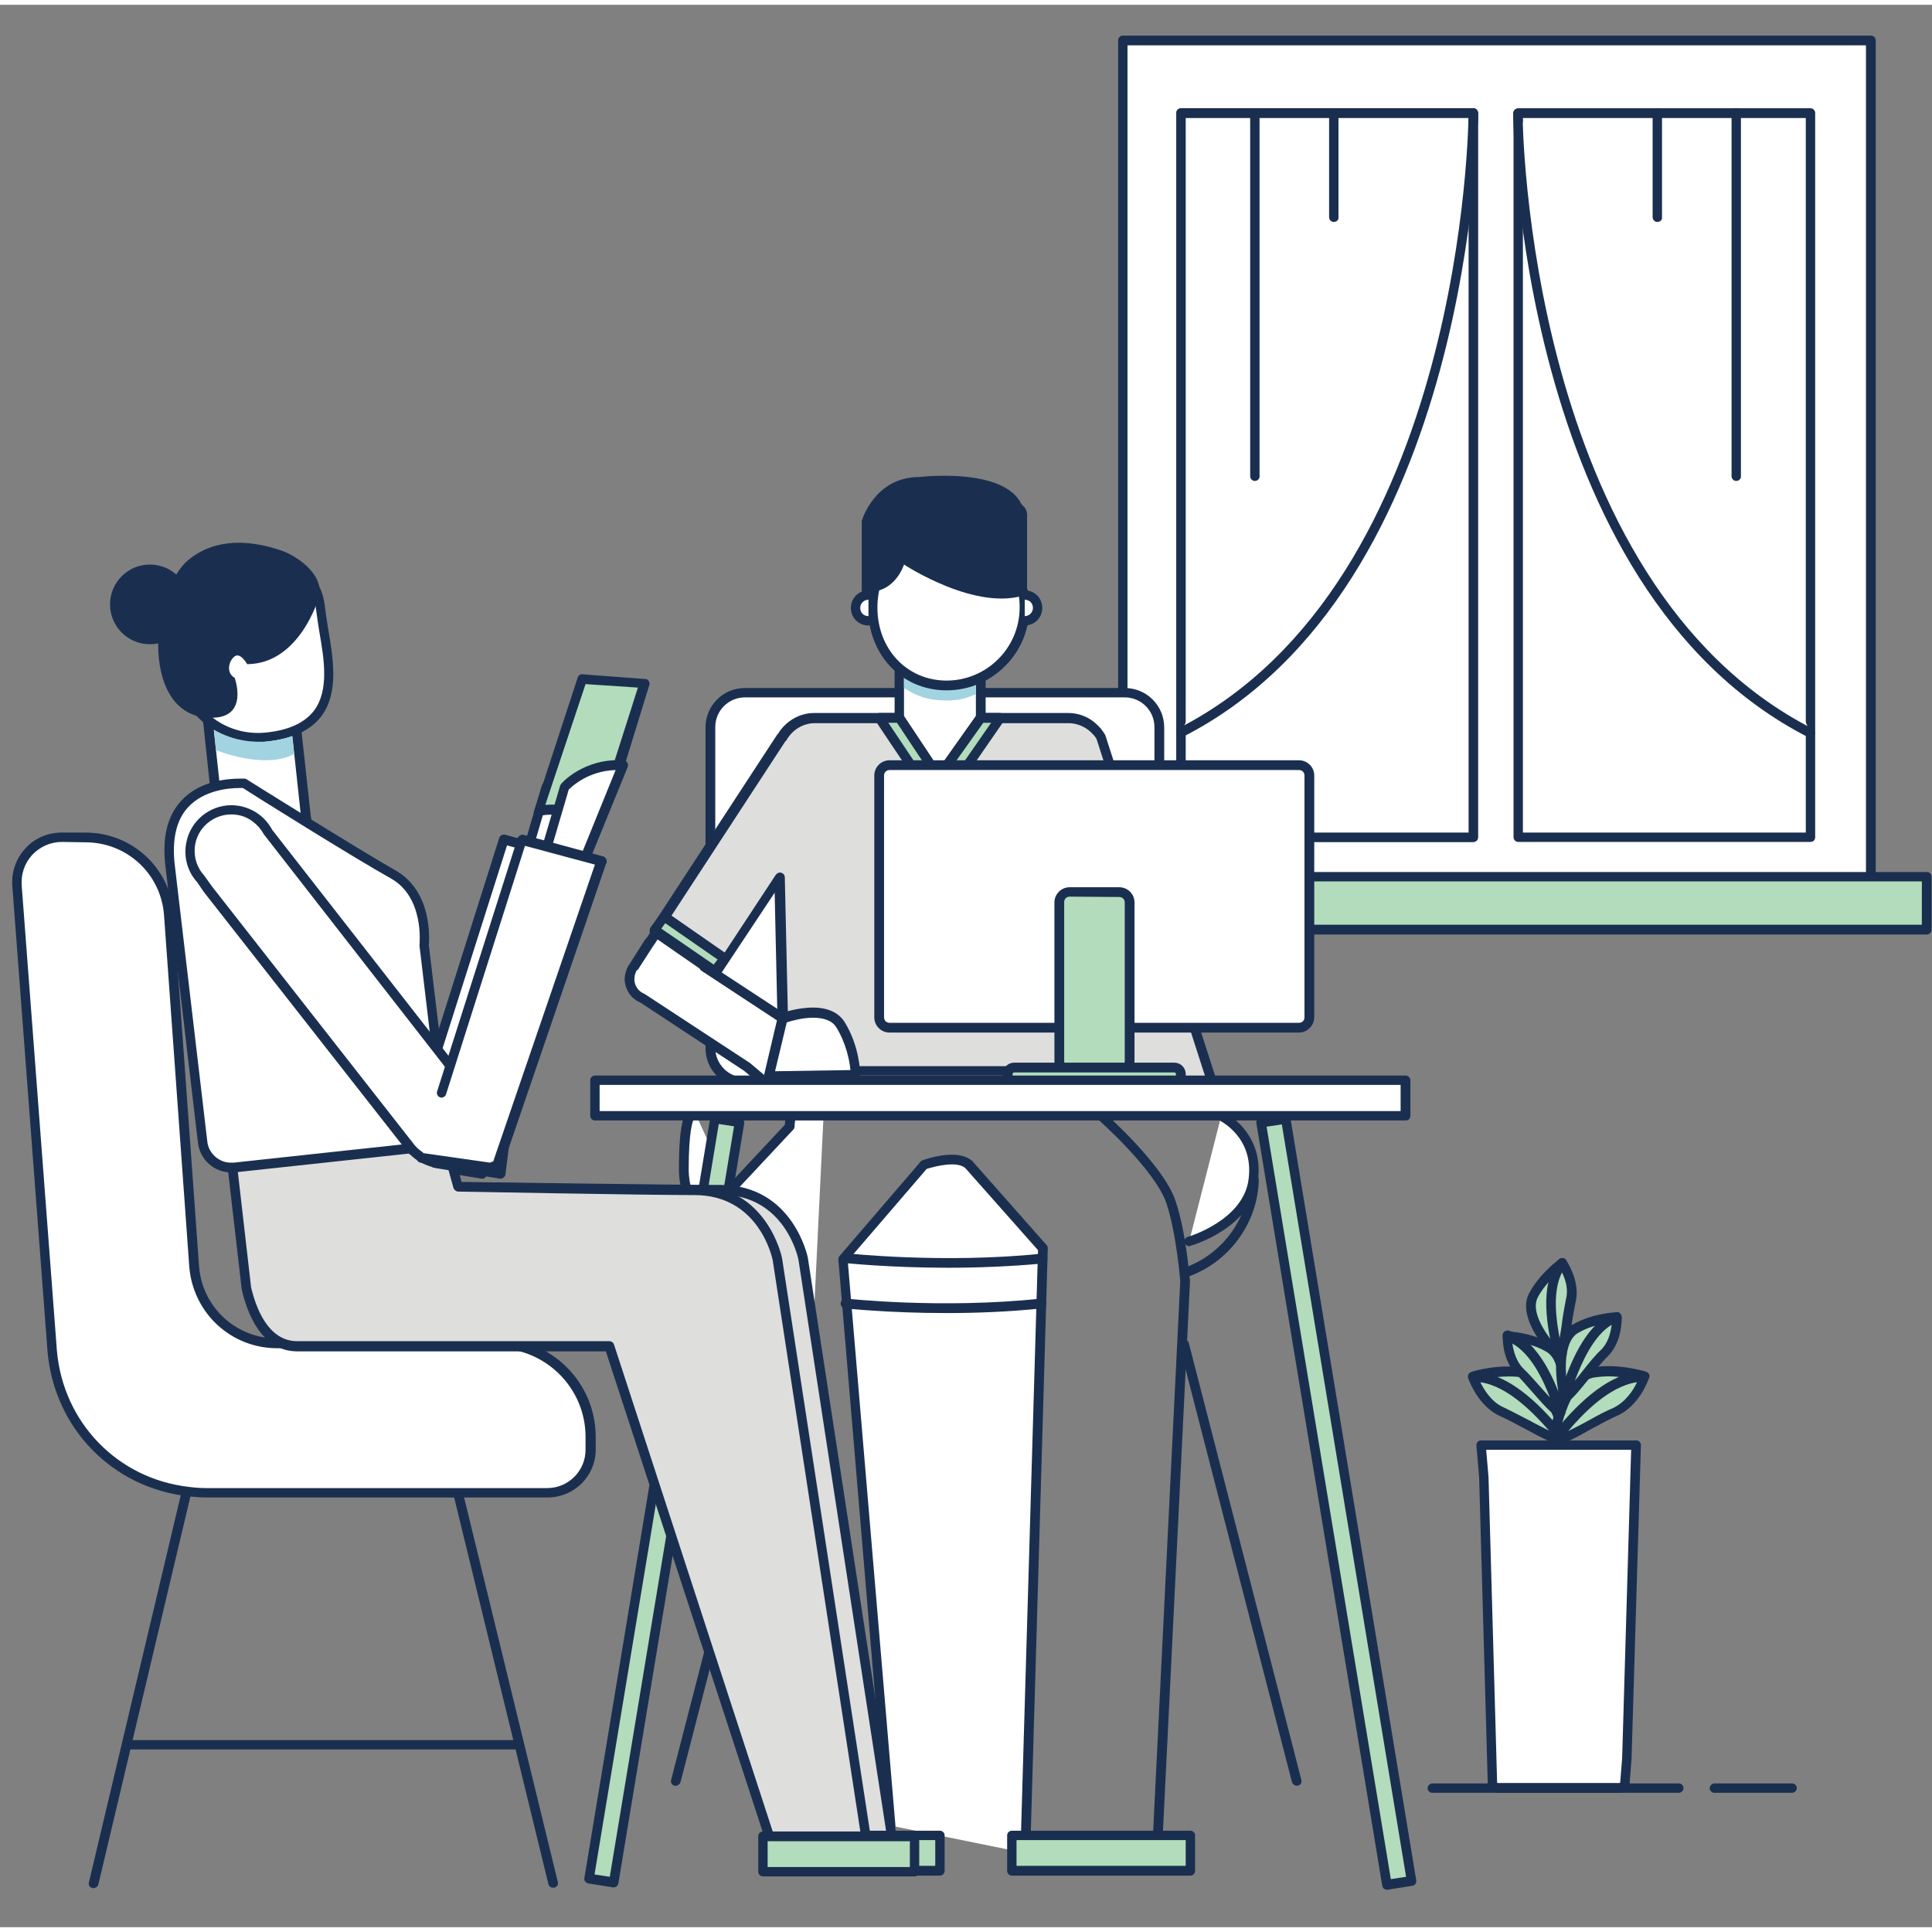 <svg style="padding: 10px;" width="200px" height="200px" viewBox="0 0 201 200" version="1.1"><rect x="0" y="0" width="201" height="200" fill="#808080" stroke="none"/><title></title><desc>Created with Sketch.</desc><g id="Page-1" stroke="none" stroke-width="1" fill="none" fill-rule="evenodd"><g id="family-office-01" transform="translate(1, 3)"><g id="Group" transform="translate(16.26, 75.191)" fill-rule="nonzero"><g transform="translate(0, 4.877)" id="Shape"><path d="M26.26,37.433 L32.927,38.53 L33.984,30.076 L29.756,29.263 C29.431,29.02 29.106,28.816 28.74,28.694 L8.699,2.967 C8.089,1.829 7.033,0.975 5.65,0.732 C3.293,0.285 1.057,1.87 0.65,4.186 C0.407,5.568 0.813,6.909 1.707,7.885 L2.398,8.86 L2.48,8.982 L23.699,36.092 L23.74,36.051 C24.35,36.661 25.122,37.108 26.016,37.311 L26.016,37.352 L26.22,37.392 C26.22,37.433 26.22,37.433 26.26,37.433 C26.22,37.433 26.26,37.433 26.26,37.433 Z" fill="#FFFFFF"></path><path d="M32.927,39.059 C32.886,39.059 32.886,39.059 32.846,39.059 L26.179,37.961 C26.138,37.961 26.098,37.961 26.057,37.921 L25.976,37.921 C25.894,37.921 25.813,37.88 25.772,37.839 C24.919,37.595 24.146,37.189 23.537,36.579 C23.455,36.539 23.415,36.498 23.374,36.457 L2.033,9.226 L1.341,8.21 C0.366,7.153 -0.081,5.649 0.203,4.146 C0.61,1.87 2.602,0.203 4.919,0.203 C5.203,0.203 5.488,0.244 5.772,0.285 C7.236,0.569 8.455,1.463 9.146,2.764 L29.065,28.288 C29.35,28.41 29.634,28.573 29.959,28.816 L34.065,29.589 C34.309,29.629 34.512,29.873 34.472,30.158 L33.415,38.612 C33.415,38.733 33.333,38.855 33.211,38.937 C33.13,39.018 33.049,39.059 32.927,39.059 Z M26.301,36.945 C26.301,36.945 26.341,36.945 26.341,36.945 L32.52,37.961 L33.455,30.483 L29.675,29.751 C29.593,29.751 29.512,29.711 29.472,29.67 C29.146,29.426 28.862,29.263 28.577,29.142 C28.496,29.101 28.415,29.06 28.374,28.979 L8.333,3.251 C7.724,2.154 6.748,1.423 5.61,1.219 C3.537,0.854 1.545,2.235 1.179,4.268 C0.976,5.446 1.301,6.625 2.114,7.519 L2.927,8.657 L24.065,35.645 C24.106,35.685 24.146,35.685 24.146,35.726 C24.675,36.295 25.366,36.661 26.179,36.864 C26.179,36.904 26.22,36.904 26.301,36.945 L26.301,36.945 C26.26,36.945 26.301,36.945 26.301,36.945 Z" fill="#1A2F50"></path></g><g transform="translate(23.984, 0)" id="Shape"><g transform="translate(13.008, 0)"><path d="M0.691,9.836 L2.642,3.211 C2.642,3.211 4.837,0.691 8.699,0.935 L4.553,11.096" fill="#FFFFFF"></path><path d="M4.512,11.624 C4.431,11.624 4.39,11.624 4.309,11.583 C4.065,11.462 3.943,11.177 4.024,10.933 L7.886,1.423 C5.081,1.504 3.374,3.089 3.008,3.455 L1.098,9.958 C1.016,10.242 0.732,10.364 0.488,10.283 C0.203,10.202 0.081,9.917 0.163,9.673 L2.114,3.048 C2.154,2.967 2.154,2.926 2.236,2.845 C2.317,2.723 4.634,0.163 8.699,0.406 C8.862,0.406 9.024,0.488 9.106,0.65 C9.187,0.772 9.187,0.975 9.146,1.097 L5,11.258 C4.919,11.502 4.715,11.624 4.512,11.624 Z" fill="#1A2F50"></path></g><g transform="translate(3.252, 8.129)"><path d="M16.179,2.764 L16.179,2.764 L7.927,0.528 L2.602,20.281 C2.317,20.566 0.772,24.142 0.569,24.508" fill="#FFFFFF"></path><path d="M0.61,24.996 C0.528,24.996 0.447,24.955 0.366,24.915 C0.122,24.793 0.041,24.468 0.203,24.224 C0.244,24.142 0.528,23.533 0.772,22.964 C1.626,21.094 1.992,20.322 2.195,20.037 L7.48,0.406 C7.561,0.122 7.846,-0.041 8.089,0.041 L16.341,2.276 C16.626,2.357 16.748,2.642 16.707,2.886 C16.626,3.17 16.341,3.292 16.098,3.251 L8.333,1.179 L3.13,20.444 C3.089,20.525 3.049,20.606 3.008,20.647 C2.846,20.85 2.114,22.517 1.707,23.411 C1.341,24.183 1.179,24.589 1.098,24.752 C0.976,24.915 0.772,24.996 0.61,24.996 Z" fill="#1A2F50"></path></g><g transform="translate(0, 8.129)"><path d="M0.732,33.653 L8.008,34.669 L8.008,34.669 C8.699,34.181 8.374,35.035 8.699,34.181 L19.431,2.804 L11.179,0.569 L2.846,26.906" fill="#FFFFFF"></path><path d="M8.008,35.157 C7.967,35.157 7.967,35.157 7.927,35.157 L0.65,34.141 C0.366,34.1 0.203,33.856 0.203,33.572 C0.244,33.287 0.488,33.125 0.772,33.125 L7.886,34.1 C8.008,34.019 8.13,33.978 8.211,33.978 C8.211,33.978 8.211,33.978 8.211,33.937 L18.78,3.089 L11.504,1.138 L3.293,26.987 C3.211,27.231 2.927,27.394 2.683,27.313 C2.439,27.231 2.276,26.947 2.358,26.703 L10.691,0.366 C10.772,0.122 11.057,-0.041 11.301,0.041 L19.553,2.276 C19.675,2.317 19.797,2.398 19.878,2.52 C19.959,2.642 19.959,2.804 19.919,2.926 L9.187,34.303 C8.984,34.791 8.943,34.954 8.659,35.035 C8.577,35.035 8.455,35.035 8.374,35.035 C8.374,35.035 8.333,35.076 8.333,35.076 C8.211,35.116 8.13,35.157 8.008,35.157 Z" fill="#1A2F50"></path></g></g></g><g id="XMLID_424_" transform="translate(152.439, 146.317)" fill-rule="nonzero"><path d="M16.789,0.528 L15.813,33.165 L15.732,34.344 L15.61,35.685 C15.569,35.97 15.325,36.214 15.041,36.214 L2.398,36.214 C2.114,36.214 1.829,35.97 1.829,35.685 L0.935,3.902 L0.772,1.707 L0.691,0.528 L16.789,0.528 L16.789,0.528 Z" id="Shape" fill="#FFFFFF"></path><path d="M15.041,36.701 L2.398,36.701 C1.829,36.701 1.341,36.254 1.341,35.685 L0.447,3.902 L0.163,0.569 C0.163,0.447 0.203,0.285 0.285,0.203 C0.366,0.081 0.528,0.041 0.65,0.041 L16.789,0.041 C16.911,0.041 17.073,0.081 17.154,0.203 C17.236,0.285 17.317,0.447 17.276,0.569 L16.301,33.206 L16.098,35.766 C16.098,36.254 15.61,36.701 15.041,36.701 Z M1.179,1.016 L1.423,3.861 L2.317,35.645 C2.317,35.645 2.358,35.685 2.398,35.685 L15.041,35.685 C15.081,35.685 15.122,35.645 15.122,35.604 L15.325,33.084 L16.26,1.016 L1.179,1.016 Z" id="Shape" fill="#1A2F50"></path></g><g id="Group" transform="translate(151.626, 127.215)" fill-rule="nonzero"><g transform="translate(0, 11.38)" id="Shape"><g><path d="M10.041,7.722 C10.041,7.722 9.146,1.26 5.935,0.732 C3.252,0.285 0.65,1.138 0.65,1.138 L0.65,1.138 C0.813,1.138 0.894,1.179 1.016,1.219 C5.041,1.382 8.699,7.031 9.512,7.844" fill="#B2DCBB"></path><path d="M9.553,8.332 C9.431,8.332 9.309,8.291 9.187,8.169 C9.024,8.007 8.78,7.722 8.455,7.275 C7.033,5.487 4.106,1.788 1.016,1.666 C0.894,1.666 0.813,1.626 0.732,1.626 C0.488,1.626 0.244,1.423 0.203,1.179 C0.163,0.935 0.285,0.691 0.528,0.61 C0.65,0.569 3.252,-0.244 6.016,0.203 C9.553,0.772 10.528,7.357 10.528,7.641 C10.569,7.926 10.366,8.169 10.081,8.21 C10,8.21 9.919,8.21 9.878,8.21 C9.797,8.291 9.675,8.332 9.553,8.332 Z M3.049,1.179 C5.772,2.317 8.049,5.162 9.268,6.706 C9.309,6.747 9.35,6.828 9.39,6.869 C8.943,4.837 7.846,1.544 5.854,1.219 C4.837,1.057 3.862,1.097 3.049,1.179 Z" fill="#1A2F50"></path></g><g transform="translate(0, 0.406)"><path d="M0.569,0.732 C0.894,1.626 1.829,3.577 3.618,4.39 C5.61,5.243 9.472,7.722 10,7.316 C9.187,6.503 5.041,0.65 0.569,0.732 Z" fill="#B2DCBB"></path><path d="M9.878,7.844 L9.878,7.844 C9.228,7.844 7.967,7.194 5.935,6.097 C5.041,5.609 4.106,5.121 3.455,4.837 C1.463,3.942 0.447,1.788 0.122,0.894 C0.081,0.732 0.081,0.569 0.163,0.447 C0.244,0.325 0.407,0.244 0.569,0.244 L0.691,0.244 C4.675,0.244 8.293,4.511 9.837,6.34 C10.081,6.625 10.285,6.869 10.366,6.95 C10.488,7.072 10.528,7.194 10.528,7.357 C10.528,7.519 10.447,7.641 10.325,7.722 C10.203,7.804 10.041,7.844 9.878,7.844 Z M1.382,1.301 C1.829,2.195 2.602,3.414 3.862,3.942 C4.553,4.268 5.447,4.755 6.423,5.243 C7.073,5.609 7.886,6.015 8.537,6.34 C6.992,4.593 4.268,1.707 1.382,1.301 Z" fill="#1A2F50"></path></g></g><g transform="translate(8.13, 11.38)" id="Shape"><g><path d="M0.894,7.722 C0.894,7.722 1.789,1.26 5,0.732 C7.683,0.285 10.285,1.138 10.285,1.138 L10.285,1.138 C10.122,1.138 10.041,1.179 9.919,1.219 C5.894,1.382 2.236,7.031 1.423,7.844" fill="#B2DCBB"></path><path d="M1.382,8.332 C1.26,8.332 1.138,8.291 1.016,8.169 C0.935,8.169 0.894,8.21 0.813,8.169 C0.528,8.129 0.366,7.885 0.366,7.6 C0.407,7.316 1.341,0.772 4.878,0.163 C7.642,-0.285 10.285,0.569 10.366,0.569 C10.61,0.65 10.732,0.894 10.691,1.138 C10.65,1.382 10.447,1.544 10.203,1.544 C10.081,1.585 9.959,1.585 9.837,1.626 C6.748,1.748 3.821,5.487 2.398,7.235 C2.073,7.641 1.829,7.926 1.667,8.129 C1.667,8.291 1.504,8.332 1.382,8.332 Z M6.626,1.097 C6.138,1.097 5.61,1.138 5.081,1.219 C3.089,1.544 1.992,4.837 1.545,6.869 C1.585,6.828 1.626,6.747 1.667,6.706 C2.886,5.162 5.163,2.317 7.846,1.179 C7.48,1.138 7.073,1.097 6.626,1.097 Z" fill="#1A2F50"></path></g><g transform="translate(0, 0.406)"><path d="M10.366,0.732 C10.041,1.626 9.106,3.577 7.317,4.39 C5.325,5.243 1.463,7.722 0.935,7.316 C1.748,6.503 5.894,0.65 10.366,0.732 Z" fill="#B2DCBB"></path><path d="M1.057,7.844 C0.854,7.844 0.691,7.804 0.569,7.682 C0.447,7.6 0.366,7.478 0.366,7.316 C0.366,7.153 0.407,7.031 0.528,6.909 C0.65,6.787 0.813,6.584 1.098,6.3 C2.642,4.471 6.26,0.203 10.244,0.203 L10.366,0.203 C10.528,0.203 10.691,0.285 10.772,0.406 C10.854,0.528 10.894,0.732 10.813,0.854 C10.407,1.951 9.39,3.942 7.48,4.796 C6.829,5.08 5.894,5.568 5,6.056 C3.008,7.194 1.707,7.844 1.057,7.844 Z M9.553,1.301 C6.667,1.707 3.902,4.593 2.398,6.381 C3.049,6.056 3.862,5.649 4.512,5.284 C5.447,4.755 6.382,4.268 7.073,3.983 C8.333,3.373 9.146,2.195 9.553,1.301 Z" fill="#1A2F50"></path></g></g><g transform="translate(3.659, 7.316)" id="Shape"><g transform="translate(0, 0.406)"><path d="M6.098,8.495 C6.098,8.495 7.276,3.13 4.878,1.748 C2.886,0.61 0.569,0.528 0.569,0.528 L0.569,0.528 C0.691,0.569 0.732,0.65 0.854,0.691 C3.984,1.992 5.244,7.519 5.65,8.413" fill="#B2DCBB"></path><path d="M6.098,8.982 C6.057,8.982 6.016,8.982 5.976,8.982 C5.935,8.982 5.854,8.942 5.813,8.942 C5.569,9.023 5.325,8.901 5.203,8.698 C5.122,8.535 5,8.21 4.878,7.763 C4.268,5.934 3.008,2.195 0.65,1.179 C0.528,1.138 0.447,1.097 0.407,1.057 C0.163,0.975 0.041,0.732 0.081,0.488 C0.122,0.244 0.366,0.081 0.569,0.081 C0.65,0.081 3.008,0.163 5.081,1.341 C7.764,2.845 6.626,8.373 6.545,8.616 C6.545,8.82 6.301,8.982 6.098,8.982 Z M2.724,1.423 C4.35,3.089 5.285,5.731 5.772,7.275 C5.976,5.568 5.976,2.967 4.593,2.195 C3.984,1.829 3.333,1.585 2.724,1.423 Z" fill="#1A2F50"></path></g><g><path d="M0.528,0.935 C0.528,1.748 0.691,3.577 1.911,4.715 C3.211,5.975 5.61,9.064 6.138,8.901 C5.65,8.007 4.065,2.154 0.528,0.935 Z" fill="#B2DCBB"></path><path d="M6.057,9.389 C5.488,9.389 4.797,8.698 3.13,6.787 C2.561,6.137 1.992,5.487 1.545,5.04 C0.244,3.78 0.041,1.91 0.041,0.894 C0.041,0.732 0.122,0.569 0.244,0.488 C0.366,0.406 0.528,0.366 0.691,0.406 C3.943,1.504 5.61,6.056 6.301,7.966 C6.423,8.251 6.504,8.495 6.545,8.616 C6.626,8.738 6.626,8.901 6.545,9.023 C6.504,9.145 6.382,9.267 6.22,9.307 C6.179,9.389 6.098,9.389 6.057,9.389 Z M1.057,1.748 C1.179,2.561 1.463,3.617 2.195,4.349 C2.683,4.796 3.252,5.446 3.862,6.137 C4.187,6.503 4.593,6.95 4.959,7.357 C4.268,5.528 3.008,2.845 1.057,1.748 Z" fill="#1A2F50"></path></g></g><g transform="translate(8.943, 5.69)" id="Shape"><g><path d="M1.098,8.576 C1.098,8.576 -0.081,3.211 2.317,1.829 C4.309,0.691 6.626,0.61 6.626,0.61 L6.626,0.61 C6.504,0.65 6.463,0.732 6.341,0.772 C3.211,2.073 1.951,7.6 1.545,8.495" fill="#B2DCBB"></path><path d="M1.098,9.064 C0.854,9.064 0.65,8.901 0.61,8.657 C0.569,8.413 -0.61,2.886 2.073,1.382 C4.146,0.203 6.504,0.122 6.585,0.122 C6.829,0.122 7.033,0.285 7.114,0.528 C7.154,0.772 7.033,1.016 6.789,1.097 C6.707,1.138 6.626,1.219 6.504,1.26 C4.146,2.235 2.886,6.015 2.276,7.844 C2.154,8.251 2.033,8.576 1.951,8.779 C1.829,9.023 1.585,9.104 1.341,9.023 C1.301,9.064 1.26,9.064 1.179,9.104 C1.179,9.064 1.138,9.064 1.098,9.064 Z M4.472,1.504 C3.862,1.666 3.211,1.91 2.602,2.276 C1.26,3.048 1.22,5.649 1.423,7.357 C1.911,5.812 2.846,3.17 4.472,1.504 Z" fill="#1A2F50"></path></g><g transform="translate(0.407, 0)"><path d="M6.26,0.61 C6.26,1.423 6.098,3.251 4.878,4.39 C3.577,5.649 1.179,9.226 0.65,9.064 C1.098,8.169 2.724,1.829 6.26,0.61 Z" fill="#B2DCBB"></path><path d="M0.732,9.551 C0.691,9.551 0.61,9.551 0.528,9.511 C0.407,9.47 0.285,9.348 0.203,9.226 C0.163,9.104 0.163,8.942 0.203,8.82 C0.285,8.698 0.366,8.413 0.488,8.088 C1.179,6.056 2.846,1.219 6.098,0.122 C6.26,0.081 6.423,0.081 6.545,0.203 C6.667,0.325 6.748,0.447 6.748,0.61 C6.748,1.626 6.545,3.495 5.244,4.755 C4.715,5.243 4.024,6.137 3.374,6.991 C1.829,8.901 1.26,9.551 0.732,9.551 Z M5.691,1.423 C3.821,2.561 2.602,5.284 1.87,7.235 C2.114,6.95 2.358,6.625 2.561,6.381 C3.252,5.487 3.984,4.593 4.553,4.064 C5.325,3.333 5.61,2.235 5.691,1.423 Z" fill="#1A2F50"></path></g></g><g transform="translate(6.098, 0)" id="Shape"><g><path d="M3.415,10.364 C3.415,10.364 -0.488,6.462 0.813,4.024 C1.87,1.992 3.78,0.691 3.78,0.691 L3.78,0.691 C3.699,0.813 3.699,0.894 3.618,0.975 C1.707,3.78 3.618,9.104 3.74,10.08" fill="#B2DCBB"></path><path d="M3.415,10.893 C3.293,10.893 3.171,10.852 3.049,10.73 C2.886,10.567 -1.098,6.544 0.366,3.821 C1.504,1.707 3.415,0.366 3.496,0.285 C3.699,0.163 3.984,0.163 4.146,0.366 C4.309,0.528 4.35,0.813 4.187,1.016 C4.146,1.097 4.106,1.219 4.065,1.301 C2.602,3.414 3.577,7.275 4.065,9.104 C4.187,9.551 4.268,9.876 4.268,10.039 C4.309,10.283 4.146,10.527 3.902,10.608 C3.862,10.649 3.862,10.689 3.821,10.73 C3.699,10.811 3.577,10.893 3.415,10.893 Z M2.439,2.601 C2.033,3.089 1.585,3.617 1.26,4.268 C0.528,5.649 1.911,7.844 3.049,9.185 C2.642,7.6 1.951,4.877 2.439,2.601 Z" fill="#1A2F50"></path></g><g transform="translate(2.033, 0)"><path d="M1.789,0.691 C2.236,1.382 3.089,3.008 2.683,4.593 C2.276,6.381 1.911,10.242 1.382,10.364 C1.26,9.389 -0.569,3.617 1.789,0.691 Z" fill="#B2DCBB"></path><path d="M1.382,10.893 C1.301,10.893 1.179,10.852 1.098,10.811 C0.976,10.73 0.894,10.608 0.894,10.445 C0.894,10.324 0.813,10.08 0.772,9.754 C0.325,7.763 -0.732,3.048 1.382,0.366 C1.463,0.244 1.626,0.163 1.789,0.163 C1.951,0.163 2.114,0.244 2.195,0.406 C2.724,1.26 3.577,2.967 3.171,4.715 C3.049,5.324 2.886,6.178 2.764,7.031 C2.317,9.795 2.154,10.689 1.545,10.893 C1.504,10.852 1.423,10.893 1.382,10.893 Z M1.748,1.666 C0.732,3.658 1.138,6.584 1.504,8.495 C1.585,7.966 1.707,7.357 1.748,6.869 C1.87,5.975 2.033,5.121 2.154,4.471 C2.439,3.455 2.114,2.398 1.748,1.666 Z" fill="#1A2F50"></path></g></g></g><path d="M173.659,183.019 L148.008,183.019 C147.724,183.019 147.52,182.775 147.52,182.531 C147.52,182.287 147.764,182.043 148.008,182.043 L173.659,182.043 C173.943,182.043 174.146,182.287 174.146,182.531 C174.146,182.775 173.943,183.019 173.659,183.019 Z" id="Shape" fill="#1A2F50" fill-rule="nonzero"></path><path d="M185.447,183.019 L177.358,183.019 C177.073,183.019 176.87,182.775 176.87,182.531 C176.87,182.287 177.114,182.043 177.358,182.043 L185.447,182.043 C185.732,182.043 185.935,182.287 185.935,182.531 C185.935,182.775 185.732,183.019 185.447,183.019 Z" id="Shape" fill="#1A2F50" fill-rule="nonzero"></path><path d="M133.902,182.287 C133.699,182.287 133.496,182.124 133.415,181.921 L121.707,136.482 C121.626,136.197 121.789,135.953 122.073,135.872 C122.358,135.791 122.602,135.953 122.683,136.238 L134.39,181.677 C134.472,181.962 134.309,182.206 134.024,182.287 C133.984,182.246 133.943,182.287 133.902,182.287 Z" id="Shape" fill="#1A2F50" fill-rule="nonzero"></path><path d="M69.309,182.287 C69.268,182.287 69.228,182.287 69.187,182.287 C68.902,182.206 68.74,181.962 68.821,181.677 L82.52,128.637 C82.602,128.353 82.846,128.19 83.13,128.272 C83.415,128.353 83.577,128.597 83.496,128.881 L69.797,181.921 C69.715,182.124 69.512,182.287 69.309,182.287 Z" id="Shape" fill="#1A2F50" fill-rule="nonzero"></path><g id="Group" transform="translate(69.512, 111.77)" fill-rule="nonzero"><path d="M9.472,17.233 C9.472,17.233 0.65,13.331 0.65,6.381 C0.65,-0.569 1.829,0.569 1.829,0.569" id="Shape" fill="#FFFFFF"></path><path d="M9.472,17.721 C9.39,17.721 9.35,17.721 9.268,17.68 C8.902,17.517 0.122,13.575 0.122,6.381 C0.122,1.26 0.732,0.325 1.341,0.081 C1.667,-0.041 1.992,0.041 2.195,0.244 C2.398,0.447 2.398,0.772 2.195,0.935 C2.073,1.057 1.87,1.097 1.707,1.057 C1.545,1.341 1.138,2.439 1.138,6.381 C1.138,12.925 9.593,16.705 9.675,16.745 C9.919,16.867 10.041,17.152 9.919,17.396 C9.837,17.599 9.675,17.721 9.472,17.721 Z" id="Shape" fill="#1A2F50"></path></g><g id="Group" transform="translate(121.951, 111.77)" fill-rule="nonzero"><path d="M4.106,0.813 C4.106,0.813 8.089,2.642 7.48,7.438 C6.87,12.112 0.772,13.86 0.772,13.86" id="Shape" fill="#FFFFFF"></path><path d="M0.772,14.388 C0.569,14.388 0.366,14.225 0.285,14.022 C0.203,13.738 0.366,13.494 0.61,13.412 C0.65,13.412 6.423,11.705 6.951,7.397 C7.52,2.967 3.902,1.301 3.862,1.26 C3.618,1.138 3.496,0.854 3.618,0.61 C3.74,0.366 4.024,0.244 4.268,0.366 C4.309,0.366 8.577,2.398 7.927,7.519 C7.276,12.478 1.098,14.307 0.854,14.347 C0.854,14.388 0.813,14.388 0.772,14.388 Z" id="Shape" fill="#1A2F50"></path></g><g id="Group" transform="translate(86.179, 116.241)" fill-rule="nonzero"><path d="M5.488,70.192 L0.528,11.258 L8.943,1.463 C8.943,1.463 12.276,0.203 13.618,1.463 L21.301,10.161 L19.472,73.037" id="Shape" fill="#FFFFFF"></path><path d="M19.472,73.524 C19.472,73.524 19.472,73.524 19.472,73.524 C19.187,73.524 18.943,73.281 18.984,72.996 L20.813,10.324 L13.252,1.788 C12.398,1.016 10.122,1.585 9.228,1.87 L1.016,11.421 L5.976,70.151 C6.016,70.436 5.813,70.679 5.528,70.679 C5.244,70.72 5,70.517 5,70.232 L0.041,11.299 C0.041,11.177 0.081,11.014 0.163,10.933 L8.577,1.138 C8.618,1.057 8.699,1.016 8.78,0.975 C9.146,0.854 12.439,-0.325 13.984,1.057 L21.707,9.795 C21.789,9.876 21.829,9.998 21.829,10.161 L20,73.037 C20,73.321 19.756,73.524 19.472,73.524 Z" id="Shape" fill="#1A2F50"></path></g><g id="Group" transform="translate(73.171, 109.332)" fill-rule="nonzero"><path d="M8.008,75.516 L0.772,12.152 L8.008,4.43 C8.008,2.439 9.634,0.813 11.626,0.813" id="Shape" fill="#FFFFFF"></path><path d="M8.008,76.044 C7.764,76.044 7.52,75.841 7.52,75.597 L0.244,12.193 C0.244,12.031 0.285,11.909 0.366,11.787 L7.48,4.186 C7.602,2.032 9.39,0.285 11.585,0.285 C11.87,0.285 12.073,0.528 12.073,0.772 C12.073,1.016 11.829,1.26 11.585,1.26 C9.878,1.26 8.496,2.642 8.496,4.349 C8.496,4.471 8.455,4.593 8.374,4.674 L1.301,12.234 L8.537,75.394 C8.577,75.679 8.374,75.922 8.089,75.963 C8.049,76.044 8.008,76.044 8.008,76.044 Z" id="Shape" fill="#1A2F50"></path></g><path d="M119.35,189.765 C119.35,189.765 119.35,189.765 119.35,189.765 C119.065,189.765 118.821,189.522 118.862,189.237 L121.789,129.816 L121.789,129.816 C121.789,129.816 121.423,124.979 120.366,121.728 C119.228,118.273 113.293,112.99 113.211,112.949 C113.008,112.746 112.967,112.461 113.171,112.258 C113.374,112.055 113.659,112.014 113.862,112.217 C114.106,112.461 120.081,117.745 121.301,121.443 C122.439,124.817 122.764,129.613 122.805,129.816 L119.878,189.318 C119.837,189.562 119.634,189.765 119.35,189.765 Z" id="Shape" fill="#1A2F50" fill-rule="nonzero"></path><g id="Group" transform="translate(115.041, 0)" fill-rule="nonzero"><polygon id="Rectangle-path" fill="#FFFFFF" points="0.772 0.691 78.618 0.691 78.618 90.554 0.772 90.554"></polygon><path d="M78.618,91.083 L0.772,91.083 C0.488,91.083 0.285,90.839 0.285,90.595 L0.285,0.691 C0.285,0.406 0.528,0.203 0.772,0.203 L78.618,0.203 C78.902,0.203 79.106,0.447 79.106,0.691 L79.106,90.554 C79.106,90.879 78.902,91.083 78.618,91.083 Z M1.26,90.066 L78.089,90.066 L78.089,1.219 L1.26,1.219 L1.26,90.066 Z" id="Shape" fill="#1A2F50"></path></g><g id="Group" transform="translate(121.138, 7.722)"><g fill-rule="nonzero"><polygon id="Rectangle-path" fill="#FFFFFF" points="0.732 0.528 31.138 0.528 31.138 75.882 0.732 75.882"></polygon><path d="M31.138,76.37 L0.732,76.37 C0.447,76.37 0.244,76.126 0.244,75.882 L0.244,0.528 C0.244,0.244 0.488,0.041 0.732,0.041 L31.138,0.041 C31.423,0.041 31.626,0.285 31.626,0.528 L31.626,75.882 C31.626,76.166 31.423,76.37 31.138,76.37 Z M1.22,75.394 L30.65,75.394 L30.65,1.057 L1.22,1.057 L1.22,75.394 Z" id="Shape" fill="#1A2F50"></path></g><g fill-rule="nonzero" id="Shape"><path d="M31.138,0.528 C31.138,0.528 31.138,49.463 0.732,64.989" fill="#FFFFFF"></path><path d="M0.732,65.518 C0.569,65.518 0.366,65.436 0.285,65.233 C0.163,64.989 0.244,64.705 0.488,64.542 C30.285,49.301 30.65,1.016 30.65,0.528 C30.65,0.244 30.894,0.041 31.138,0.041 L31.138,0.041 C31.423,0.041 31.626,0.285 31.626,0.528 C31.626,1.016 31.26,49.951 0.935,65.436 C0.894,65.518 0.813,65.518 0.732,65.518 Z" fill="#1A2F50"></path></g><g transform="translate(7.724, 0)" id="Shape"><path d="M0.691,0.528 L0.691,38.286"></path><path d="M0.691,38.815 C0.407,38.815 0.203,38.571 0.203,38.327 L0.203,0.528 C0.203,0.244 0.447,0.041 0.691,0.041 C0.935,0.041 1.179,0.285 1.179,0.528 L1.179,38.286 C1.22,38.571 0.976,38.815 0.691,38.815 Z" fill="#1A2F50" fill-rule="nonzero"></path></g><g transform="translate(15.854, 0)" id="Shape"><path d="M0.772,0.528 L0.772,11.38"></path><path d="M0.772,11.868 C0.488,11.868 0.285,11.624 0.285,11.38 L0.285,0.528 C0.285,0.244 0.528,0.041 0.772,0.041 C1.057,0.041 1.26,0.285 1.26,0.528 L1.26,11.38 C1.301,11.665 1.057,11.868 0.772,11.868 Z" fill="#1A2F50" fill-rule="nonzero"></path></g></g><g id="Group" transform="translate(121.138, 7.722)"><g fill-rule="nonzero"><polygon id="Rectangle-path" fill="#FFFFFF" points="0.732 0.528 31.138 0.528 31.138 75.882 0.732 75.882"></polygon><path d="M31.138,76.37 L0.732,76.37 C0.447,76.37 0.244,76.126 0.244,75.882 L0.244,0.528 C0.244,0.244 0.488,0.041 0.732,0.041 L31.138,0.041 C31.423,0.041 31.626,0.285 31.626,0.528 L31.626,75.882 C31.626,76.166 31.423,76.37 31.138,76.37 Z M1.22,75.394 L30.65,75.394 L30.65,1.057 L1.22,1.057 L1.22,75.394 Z" id="Shape" fill="#1A2F50"></path></g><g fill-rule="nonzero" id="Shape"><path d="M31.138,0.528 C31.138,0.528 31.138,49.463 0.732,64.989" fill="#FFFFFF"></path><path d="M0.732,65.518 C0.569,65.518 0.366,65.436 0.285,65.233 C0.163,64.989 0.244,64.705 0.488,64.542 C30.285,49.301 30.65,1.016 30.65,0.528 C30.65,0.244 30.894,0.041 31.138,0.041 L31.138,0.041 C31.423,0.041 31.626,0.285 31.626,0.528 C31.626,1.016 31.26,49.951 0.935,65.436 C0.894,65.518 0.813,65.518 0.732,65.518 Z" fill="#1A2F50"></path></g><g transform="translate(7.724, 0)" id="Shape"><path d="M0.691,0.528 L0.691,38.286"></path><path d="M0.691,38.815 C0.407,38.815 0.203,38.571 0.203,38.327 L0.203,0.528 C0.203,0.244 0.447,0.041 0.691,0.041 C0.935,0.041 1.179,0.285 1.179,0.528 L1.179,38.286 C1.22,38.571 0.976,38.815 0.691,38.815 Z" fill="#1A2F50" fill-rule="nonzero"></path></g><g transform="translate(15.854, 0)" id="Shape"><path d="M0.772,0.528 L0.772,11.38"></path><path d="M0.772,11.868 C0.488,11.868 0.285,11.624 0.285,11.38 L0.285,0.528 C0.285,0.244 0.528,0.041 0.772,0.041 C1.057,0.041 1.26,0.285 1.26,0.528 L1.26,11.38 C1.301,11.665 1.057,11.868 0.772,11.868 Z" fill="#1A2F50" fill-rule="nonzero"></path></g></g><g id="Group" transform="translate(156.098, 7.722)"><g fill-rule="nonzero"><polygon id="Rectangle-path" fill="#FFFFFF" points="0.854 0.528 31.26 0.528 31.26 75.882 0.854 75.882"></polygon><path d="M31.26,76.37 L0.854,76.37 C0.569,76.37 0.366,76.126 0.366,75.882 L0.366,0.528 C0.366,0.244 0.61,0.041 0.854,0.041 L31.26,0.041 C31.545,0.041 31.748,0.285 31.748,0.528 L31.748,75.882 C31.748,76.166 31.545,76.37 31.26,76.37 Z M1.341,75.394 L30.772,75.394 L30.772,1.057 L1.341,1.057 L1.341,75.394 L1.341,75.394 Z" id="Shape" fill="#1A2F50"></path></g><g fill-rule="nonzero" id="Shape"><path d="M0.854,0.528 C0.854,0.528 0.854,49.463 31.26,64.989" fill="#FFFFFF"></path><path d="M31.26,65.518 C31.179,65.518 31.098,65.518 31.016,65.477 C0.691,49.951 0.325,1.057 0.325,0.569 C0.325,0.285 0.569,0.081 0.813,0.081 C1.057,0.081 1.301,0.325 1.301,0.569 C1.301,1.057 1.667,49.341 31.463,64.583 C31.707,64.705 31.789,65.03 31.667,65.274 C31.626,65.436 31.423,65.518 31.26,65.518 Z" fill="#1A2F50"></path></g><g transform="translate(22.764, 0)" id="Shape"><path d="M0.772,0.528 L0.772,38.286"></path><path d="M0.772,38.815 C0.488,38.815 0.285,38.571 0.285,38.327 L0.285,0.528 C0.285,0.244 0.528,0.041 0.772,0.041 C1.016,0.041 1.26,0.285 1.26,0.528 L1.26,38.286 C1.301,38.571 1.057,38.815 0.772,38.815 Z" fill="#1A2F50" fill-rule="nonzero"></path></g><g transform="translate(14.634, 0)" id="Shape"><path d="M0.691,0.528 L0.691,11.38"></path><path d="M0.691,11.868 C0.407,11.868 0.203,11.624 0.203,11.38 L0.203,0.528 C0.203,0.244 0.447,0.041 0.691,0.041 C0.935,0.041 1.179,0.285 1.179,0.528 L1.179,11.38 C1.22,11.665 0.976,11.868 0.691,11.868 Z" fill="#1A2F50" fill-rule="nonzero"></path></g></g><g id="Group" transform="translate(121.138, 86.978)" fill-rule="nonzero"><polygon id="Rectangle-path" fill="#B2DCBB" points="0.732 0.732 78.333 0.732 78.333 6.259 0.732 6.259"></polygon><path d="M78.333,6.747 L0.732,6.747 C0.447,6.747 0.244,6.503 0.244,6.259 L0.244,0.732 C0.244,0.447 0.488,0.244 0.732,0.244 L78.333,0.244 C78.618,0.244 78.821,0.488 78.821,0.732 L78.821,6.259 C78.821,6.503 78.577,6.747 78.333,6.747 Z M1.22,5.731 L77.805,5.731 L77.805,1.219 L1.22,1.219 L1.22,5.731 Z" id="Shape" fill="#1A2F50"></path></g><g id="Group" transform="translate(59.756, 45.927)" fill-rule="nonzero"><g transform="translate(12.602, 21.948)" id="Shape"><path d="M43.659,41.253 L4.146,41.253 C2.154,41.253 0.528,39.628 0.528,37.636 L0.528,4.268 C0.528,2.276 2.154,0.65 4.146,0.65 L43.659,0.65 C45.65,0.65 47.276,2.276 47.276,4.268 L47.276,37.636 C47.276,39.668 45.65,41.253 43.659,41.253 Z" fill="#FFFFFF"></path><path d="M43.659,41.782 L4.146,41.782 C1.87,41.782 0.041,39.953 0.041,37.677 L0.041,4.308 C0.041,2.032 1.87,0.203 4.146,0.203 L43.659,0.203 C45.935,0.203 47.764,2.032 47.764,4.308 L47.764,37.677 C47.764,39.912 45.935,41.782 43.659,41.782 Z M4.146,1.179 C2.439,1.179 1.057,2.561 1.057,4.268 L1.057,37.636 C1.057,39.343 2.439,40.725 4.146,40.725 L43.659,40.725 C45.366,40.725 46.748,39.343 46.748,37.636 L46.748,4.268 C46.748,2.561 45.366,1.179 43.659,1.179 L4.146,1.179 L4.146,1.179 Z" fill="#1A2F50"></path></g><g transform="translate(4.065, 0)"><g transform="translate(0, 4.877)"><g transform="translate(28.049, 13.412)" id="Shape"><polygon fill="#FFFFFF" points="9.146 12.803 0.691 12.803 0.691 0.61 9.146 2.764"></polygon><path d="M9.146,13.29 L0.691,13.29 C0.407,13.29 0.203,13.047 0.203,12.803 L0.203,0.61 C0.203,0.447 0.285,0.325 0.407,0.203 C0.528,0.122 0.691,0.081 0.854,0.122 L9.309,2.276 C9.512,2.317 9.675,2.52 9.675,2.764 L9.675,12.803 C9.675,13.087 9.431,13.29 9.146,13.29 Z M1.179,12.274 L8.659,12.274 L8.659,3.13 L1.179,1.219 L1.179,12.274 Z" fill="#1A2F50"></path></g><path d="M29.228,14.144 L29.228,17.274 C30.61,18.168 31.829,18.574 33.659,18.574 C34.919,18.574 35.61,18.371 36.707,17.924 L36.707,16.095 L29.228,14.144 Z" id="Shape" fill="#A2D3E1"></path><g transform="translate(25.203, 0)" id="Shape"><path d="M16.585,8.901 C16.585,13.372 12.967,17.03 8.455,17.03 C3.984,17.03 0.772,13.412 0.772,8.901 C0.772,4.43 3.984,0.772 8.455,0.772 C12.967,0.772 16.585,4.43 16.585,8.901 Z" fill="#FFFFFF"></path><path d="M8.455,17.517 C3.78,17.517 0.285,13.819 0.285,8.901 C0.285,3.983 3.821,0.285 8.455,0.285 C13.211,0.285 17.073,4.146 17.073,8.901 C17.073,13.656 13.211,17.517 8.455,17.517 Z M8.455,1.301 C4.35,1.301 1.26,4.593 1.26,8.901 C1.26,13.25 4.35,16.501 8.455,16.501 C12.642,16.501 16.057,13.087 16.057,8.901 C16.098,4.715 12.683,1.301 8.455,1.301 Z" fill="#1A2F50"></path></g><g transform="translate(0, 30.483)" id="Shape"><path d="M17.439,21.744 L8.415,15.81 L15.732,4.715 C16.016,4.268 15.894,3.658 15.447,3.373 L11.911,1.016 C11.463,0.732 10.854,0.854 10.569,1.301 L2.846,13.169 C2.805,13.209 2.764,13.209 2.764,13.25 L1.22,15.688 L1.138,15.81 C1.098,15.892 1.057,15.932 1.016,16.014 L0.976,16.054 C0.935,16.095 0.935,16.136 0.935,16.176 C0.772,16.461 0.691,16.826 0.732,17.192 C0.732,17.761 1.016,18.29 1.382,18.696 C1.585,18.899 1.829,19.062 2.114,19.184 L12.967,26.337 L16.789,29.589 L17.236,24.02 L17.764,23.208 C18.049,22.639 17.886,22.029 17.439,21.744 Z" fill="#FFFFFF"></path><path d="M16.748,29.995 C16.626,29.995 16.504,29.954 16.423,29.873 L12.602,26.622 L1.789,19.509 C1.545,19.428 1.26,19.224 0.976,18.981 C0.488,18.493 0.203,17.843 0.163,17.152 C0.163,16.745 0.244,16.379 0.407,15.973 C0.447,15.892 0.488,15.81 0.528,15.729 C0.569,15.648 0.65,15.567 0.691,15.485 L2.317,12.925 C2.358,12.884 2.439,12.803 2.48,12.762 L10.163,0.975 C10.61,0.325 11.545,0.122 12.195,0.569 L15.772,2.926 C16.098,3.13 16.341,3.455 16.382,3.861 C16.463,4.227 16.382,4.633 16.179,4.959 L9.146,15.648 L17.764,21.297 C18.455,21.744 18.618,22.639 18.171,23.329 L17.724,24.02 L17.276,29.467 C17.276,29.67 17.154,29.832 16.951,29.873 C16.87,29.954 16.789,29.995 16.748,29.995 Z M1.382,16.217 C1.382,16.257 1.341,16.298 1.341,16.339 C1.22,16.583 1.179,16.867 1.179,17.111 C1.179,17.558 1.382,17.965 1.667,18.249 C1.829,18.412 2.033,18.534 2.236,18.615 L13.211,25.809 L16.341,28.451 L16.707,23.858 C16.707,23.777 16.748,23.695 16.789,23.614 L17.317,22.801 C17.48,22.598 17.398,22.273 17.195,22.151 L8.171,16.217 C8.049,16.136 7.967,16.014 7.967,15.892 C7.967,15.77 7.967,15.607 8.049,15.526 L15.366,4.43 C15.447,4.308 15.447,4.186 15.447,4.064 C15.407,3.942 15.366,3.821 15.244,3.78 L11.667,1.423 C11.463,1.301 11.138,1.341 11.016,1.544 L3.293,13.412 C3.252,13.453 3.211,13.534 3.171,13.575 L1.545,16.095 C1.463,16.136 1.423,16.176 1.382,16.217 C1.382,16.298 1.382,16.257 1.382,16.217 Z" fill="#1A2F50"></path></g><ellipse id="Oval" fill="#FFFFFF" cx="31.301" cy="11.177" rx="1.545" ry="1.544"></ellipse><path d="M49.187,55.763 C48.496,56.82 47.276,57.551 45.935,57.551 L20.488,57.551 C19.065,57.551 17.846,56.779 17.154,55.641 C17.154,56.007 17.073,57.186 16.87,57.511 C17.439,58.933 16.789,59.99 17.642,59.949 L49.146,59.949 C49.146,59.949 49.024,58.893 49.553,57.389 C49.35,57.145 49.228,56.048 49.187,55.763 Z" id="Shape" fill="#A2D3E1"></path><g transform="translate(2.439, 19.509)" id="Shape"><path d="M59.187,39.912 L47.276,2.926 C47.195,2.764 47.073,2.561 46.951,2.439 L46.87,2.317 L46.87,2.317 C46.138,1.463 45.081,0.894 43.902,0.894 L34.797,0.894 L30.447,7.072 L26.341,0.894 L17.48,0.894 C16.016,0.894 14.715,1.748 14.065,2.926 L14.065,2.926 L0.894,23.086 L7.236,27.475 L13.862,17.436 L14.228,33.653 C14.228,35.807 15.976,37.555 18.13,37.555 L43.577,37.555 C45.732,37.555 47.48,35.807 47.48,33.653 L51.545,40.4 L59.187,39.912 L59.187,39.912 Z" fill="#DEDEDD"></path><path d="M51.545,40.928 C51.382,40.928 51.22,40.847 51.098,40.684 L47.724,35.076 C47.114,36.823 45.488,38.083 43.537,38.083 L18.089,38.083 C15.65,38.083 13.659,36.092 13.659,33.653 L13.333,19.062 L7.561,27.76 C7.48,27.882 7.358,27.963 7.236,27.963 C7.114,28.004 6.951,27.963 6.87,27.882 L0.528,23.492 C0.325,23.329 0.244,23.045 0.407,22.801 L13.577,2.642 C13.577,2.601 13.618,2.601 13.659,2.561 C14.472,1.219 15.894,0.366 17.439,0.366 L26.301,0.366 C26.463,0.366 26.626,0.447 26.707,0.569 L30.407,6.137 L34.35,0.569 C34.431,0.447 34.593,0.366 34.756,0.366 L43.862,0.366 C45.122,0.366 46.301,0.894 47.154,1.87 C47.195,1.91 47.236,1.951 47.276,1.992 L47.358,2.113 C47.48,2.276 47.602,2.439 47.724,2.642 L59.675,39.709 C59.715,39.871 59.715,40.034 59.593,40.156 C59.512,40.278 59.35,40.359 59.228,40.359 L51.545,40.928 C51.545,40.928 51.545,40.928 51.545,40.928 Z M47.48,33.165 C47.642,33.165 47.805,33.247 47.927,33.409 L51.829,39.912 L58.537,39.465 L46.829,3.089 C46.789,3.008 46.707,2.886 46.585,2.723 L46.545,2.682 C46.545,2.682 46.504,2.642 46.504,2.642 C45.854,1.87 44.878,1.423 43.902,1.423 L35.081,1.423 L30.854,7.357 C30.772,7.478 30.569,7.56 30.447,7.56 C30.285,7.56 30.122,7.478 30.041,7.357 L26.098,1.423 L17.52,1.423 C16.301,1.423 15.163,2.113 14.553,3.211 C14.512,3.251 14.472,3.292 14.431,3.333 L1.585,23.004 L7.114,26.825 L13.455,17.192 C13.577,17.03 13.821,16.908 14.024,16.989 C14.228,17.03 14.39,17.233 14.39,17.477 L14.756,33.694 C14.756,35.604 16.301,37.108 18.171,37.108 L43.618,37.108 C45.488,37.108 47.033,35.563 47.033,33.694 C47.033,33.45 47.195,33.287 47.398,33.206 C47.398,33.165 47.439,33.165 47.48,33.165 Z" fill="#1A2F50"></path></g><polygon id="Shape" fill="#1A2F50" points="17.602 55.235 16.748 55.235 16.748 59.949 16.829 57.47"></polygon><polygon id="Shape" fill="#1A2F50" points="49.593 55.235 48.699 55.601 48.699 59.949 49.593 59.949"></polygon><g transform="translate(2.439, 40.237)" id="Shape"><polygon fill="#B2DCBB" points="7.114 6.503 0.854 2.195 1.87 0.772 8.13 5.162"></polygon><path d="M7.114,6.991 C7.033,6.991 6.911,6.95 6.829,6.909 L0.569,2.601 C0.447,2.52 0.366,2.398 0.366,2.276 C0.325,2.154 0.366,1.992 0.447,1.91 L1.463,0.528 C1.626,0.325 1.951,0.244 2.154,0.406 L8.415,4.755 C8.537,4.837 8.618,4.959 8.618,5.08 C8.659,5.202 8.618,5.365 8.537,5.446 L7.52,6.787 C7.398,6.909 7.276,6.991 7.114,6.991 Z M1.545,2.073 L6.992,5.812 L7.398,5.284 L1.951,1.504 L1.545,2.073 Z" fill="#1A2F50"></path></g><g transform="translate(26.016, 19.509)" id="Shape"><polygon fill="#B2DCBB" points="0.65 0.894 6.829 10.12 13.211 0.894 11.179 0.894 6.829 7.031 2.724 0.894"></polygon><path d="M6.829,10.608 C6.829,10.608 6.829,10.608 6.829,10.608 C6.667,10.608 6.504,10.527 6.423,10.405 L0.244,1.179 C0.122,1.016 0.122,0.813 0.203,0.65 C0.285,0.488 0.447,0.366 0.65,0.366 L2.724,0.366 C2.886,0.366 3.049,0.447 3.13,0.569 L6.829,6.137 L10.772,0.569 C10.854,0.447 11.016,0.366 11.179,0.366 L13.211,0.366 C13.415,0.366 13.577,0.488 13.659,0.65 C13.74,0.813 13.74,1.016 13.618,1.179 L7.236,10.405 C7.154,10.527 6.992,10.608 6.829,10.608 Z M1.585,1.382 L6.829,9.226 L12.276,1.382 L11.463,1.382 L7.236,7.316 C7.154,7.438 6.951,7.519 6.829,7.519 C6.667,7.519 6.504,7.438 6.423,7.316 L2.48,1.382 L1.585,1.382 Z" fill="#1A2F50"></path></g></g><g transform="translate(23.577, 11.787)" id="Shape"><path d="M1.951,0.65 C1.22,0.65 0.61,1.26 0.61,1.992 C0.61,2.723 1.22,3.333 1.951,3.333" fill="#FFFFFF"></path><path d="M1.951,3.861 C0.935,3.861 0.122,3.048 0.122,2.032 C0.122,1.016 0.935,0.203 1.951,0.203 C2.236,0.203 2.439,0.447 2.439,0.691 C2.439,0.975 2.195,1.179 1.951,1.179 C1.504,1.179 1.098,1.544 1.098,2.032 C1.098,2.52 1.463,2.886 1.951,2.886 C2.236,2.886 2.439,3.13 2.439,3.373 C2.48,3.617 2.236,3.861 1.951,3.861 Z" fill="#1A2F50"></path></g><g transform="translate(41.057, 11.787)" id="Shape"><path d="M0.732,3.333 C1.463,3.333 2.073,2.723 2.073,1.992 C2.073,1.26 1.463,0.65 0.732,0.65" fill="#FFFFFF"></path><path d="M0.732,3.861 C0.447,3.861 0.244,3.617 0.244,3.373 C0.244,3.089 0.488,2.886 0.732,2.886 C1.179,2.886 1.585,2.52 1.585,2.032 C1.585,1.544 1.22,1.179 0.732,1.179 C0.447,1.179 0.244,0.935 0.244,0.691 C0.244,0.406 0.488,0.203 0.732,0.203 C1.748,0.203 2.561,1.016 2.561,2.032 C2.561,3.048 1.748,3.861 0.732,3.861 Z" fill="#1A2F50"></path></g><path d="M24.878,12.071 L24.878,5.162 C24.878,5.162 24.593,4.064 26.667,4.064 C28.74,4.064 39.268,2.52 39.268,2.52 C42.358,2.52 42.033,4.308 42.033,4.308 L42.033,12.396 C36.87,14.347 29.228,9.307 29.228,9.307 C29.228,9.307 28.211,12.64 24.878,12.071 Z" id="Shape" fill="#1A2F50"></path><path d="M41.789,4.633 C41.789,-1.138 30.813,0.203 30.813,0.203 C26.138,0.203 24.837,4.755 24.837,4.755 L24.837,6.462 L24.837,12.478 L26.992,9.998 L27.073,6.991 L29.146,6.259" id="Shape" fill="#1A2F50"></path><g transform="translate(26.016, 29.67)" id="Shape"><g><path d="M44.309,27.841 L1.707,27.841 C1.098,27.841 0.61,27.353 0.61,26.744 L0.61,1.585 C0.61,0.975 1.098,0.488 1.707,0.488 L44.309,0.488 C44.919,0.488 45.407,0.975 45.407,1.585 L45.407,26.744 C45.407,27.353 44.919,27.841 44.309,27.841 Z" fill="#FFFFFF"></path><path d="M44.309,28.329 L1.707,28.329 C0.854,28.329 0.122,27.638 0.122,26.744 L0.122,1.585 C0.122,0.732 0.813,0 1.707,0 L44.309,0 C45.163,0 45.894,0.691 45.894,1.585 L45.894,26.744 C45.894,27.597 45.163,28.329 44.309,28.329 Z M1.707,1.016 C1.382,1.016 1.138,1.26 1.138,1.585 L1.138,26.744 C1.138,27.069 1.382,27.313 1.707,27.313 L44.309,27.313 C44.634,27.313 44.878,27.069 44.878,26.744 L44.878,1.585 C44.878,1.26 44.634,1.016 44.309,1.016 L1.707,1.016 Z" fill="#1A2F50"></path></g><g transform="translate(18.699, 13.006)"><path d="M6.911,19.387 L1.748,19.387 C1.138,19.387 0.65,18.899 0.65,18.29 L0.65,1.788 C0.65,1.179 1.138,0.691 1.748,0.691 L6.911,0.691 C7.52,0.691 8.008,1.179 8.008,1.788 L8.008,18.29 C7.967,18.899 7.48,19.387 6.911,19.387 Z" fill="#B2DCBB"></path><path d="M6.911,19.875 L1.748,19.875 C0.894,19.875 0.163,19.184 0.163,18.29 L0.163,1.788 C0.163,0.935 0.854,0.203 1.748,0.203 L6.911,0.203 C7.764,0.203 8.496,0.894 8.496,1.788 L8.496,18.29 C8.455,19.143 7.764,19.875 6.911,19.875 Z M1.748,1.179 C1.423,1.179 1.179,1.423 1.179,1.748 L1.179,18.29 C1.179,18.615 1.423,18.859 1.748,18.859 L6.911,18.859 C7.236,18.859 7.48,18.615 7.48,18.29 L7.48,1.788 C7.48,1.463 7.236,1.219 6.911,1.219 L1.748,1.179 L1.748,1.179 Z" fill="#1A2F50"></path></g><g transform="translate(13.415, 31.296)"><path d="M17.927,0.691 L1.26,0.691 C0.894,0.691 0.61,0.975 0.61,1.341 L0.61,2.195 C0.61,2.561 0.894,2.845 1.26,2.845 L17.927,2.845 C18.293,2.845 18.577,2.561 18.577,2.195 L18.577,1.341 C18.618,0.975 18.293,0.691 17.927,0.691 Z" fill="#B2DCBB"></path><path d="M17.927,3.373 L1.26,3.373 C0.61,3.373 0.081,2.845 0.081,2.195 L0.081,1.341 C0.081,0.691 0.61,0.163 1.26,0.163 L17.927,0.163 C18.577,0.163 19.106,0.691 19.106,1.341 L19.106,2.195 C19.106,2.845 18.577,3.373 17.927,3.373 Z M1.26,1.179 C1.179,1.179 1.098,1.26 1.098,1.341 L1.098,2.195 C1.098,2.276 1.179,2.357 1.26,2.357 L17.927,2.357 C18.008,2.357 18.089,2.276 18.089,2.195 L18.089,1.341 C18.089,1.26 18.008,1.179 17.927,1.179 L1.26,1.179 Z" fill="#1A2F50"></path></g></g></g><g transform="translate(0.407, 62.185)"><polygon id="Rectangle-path" fill="#FFFFFF" points="0.732 0.772 85.081 0.772 85.081 4.471 0.732 4.471"></polygon><path d="M85.081,4.959 L0.732,4.959 C0.447,4.959 0.244,4.715 0.244,4.471 L0.244,0.772 C0.244,0.488 0.488,0.285 0.732,0.285 L85.081,0.285 C85.366,0.285 85.569,0.528 85.569,0.772 L85.569,4.471 C85.569,4.755 85.366,4.959 85.081,4.959 Z M1.22,3.983 L84.553,3.983 L84.553,1.26 L1.22,1.26 L1.22,3.983 Z" id="Shape" fill="#1A2F50"></path></g><g transform="translate(18.699, 55.275)" id="Shape"><path d="M1.951,1.26 C1.951,1.26 6.504,-0.406 7.967,1.951 C9.512,4.43 9.553,7.153 9.553,7.153 L0.528,7.275 L1.951,1.26 L1.951,1.26 Z" fill="#FFFFFF"></path><path d="M0.528,7.763 C0.366,7.763 0.244,7.682 0.122,7.56 C0.041,7.438 7.24073579e-15,7.275 0.041,7.113 L1.463,1.097 C1.504,0.935 1.626,0.813 1.789,0.732 C1.87,0.691 3.455,0.122 5.122,0.122 C6.667,0.122 7.805,0.65 8.415,1.626 C10,4.186 10.041,6.95 10.041,7.072 C10.041,7.357 9.837,7.56 9.553,7.56 L0.528,7.763 C0.528,7.763 0.528,7.763 0.528,7.763 Z M2.398,1.666 L1.179,6.747 L9.024,6.625 C8.943,5.771 8.618,3.902 7.561,2.195 C7.154,1.504 6.301,1.179 5.122,1.179 C4.024,1.179 2.886,1.504 2.398,1.666 Z" fill="#1A2F50"></path></g><g transform="translate(0, 66.249)"><g><polygon id="Rectangle-path" fill="#B2DCBB" transform="translate(8.341, 40.441) rotate(-80.619) translate(-8.341, -40.441) " points="-31.719 39.141 48.401 39.141 48.401 41.742 -31.719 41.742"></polygon><path d="M3.089,80.678 C3.049,80.678 3.049,80.678 3.008,80.678 L0.447,80.271 C0.325,80.231 0.203,80.19 0.122,80.068 C0.041,79.946 -4.29170588e-15,79.824 0.041,79.702 L13.13,0.65 C13.171,0.366 13.415,0.203 13.699,0.244 L16.26,0.65 C16.382,0.691 16.504,0.732 16.585,0.854 C16.667,0.975 16.707,1.097 16.667,1.219 L3.577,80.271 C3.537,80.515 3.333,80.678 3.089,80.678 Z M1.098,79.337 L2.683,79.58 L15.61,1.504 L14.024,1.26 L1.098,79.337 Z" id="Shape" fill="#1A2F50"></path></g><g transform="translate(69.919, 0)"><polygon id="Rectangle-path" fill="#B2DCBB" transform="translate(8.377, 40.544) rotate(-9.404) translate(-8.377, -40.544) " points="7.076 0.366 9.678 0.366 9.678 80.722 7.076 80.722"></polygon><path d="M13.618,80.922 C13.496,80.922 13.415,80.881 13.333,80.84 C13.211,80.759 13.171,80.637 13.13,80.515 L0.041,1.219 C7.26849136e-15,1.097 0.041,0.935 0.122,0.854 C0.203,0.732 0.325,0.691 0.447,0.65 L3.008,0.244 C3.293,0.203 3.537,0.366 3.577,0.65 L16.667,79.946 C16.707,80.231 16.545,80.475 16.26,80.515 L13.699,80.922 C13.699,80.922 13.659,80.922 13.618,80.922 Z M1.098,1.544 L14.024,79.824 L15.61,79.58 L2.683,1.301 L1.098,1.544 Z" id="Shape" fill="#1A2F50"></path></g></g></g><g id="Group" transform="translate(54.472, 66.249)" fill-rule="nonzero"><path d="M0.569,14.794 L5.122,0.894 L11.626,1.382 L7.886,13.331 L7.886,13.331 C7.846,13.331 1.545,13.412 0.569,14.794 Z" id="Shape" fill="#B2DCBB"></path><path d="M0.569,15.282 C0.488,15.282 0.407,15.282 0.325,15.241 C0.122,15.119 9.71445147e-17,14.876 0.081,14.632 L4.634,0.732 C4.715,0.488 4.919,0.366 5.163,0.406 L11.667,0.894 C11.829,0.894 11.951,0.975 12.033,1.138 C12.114,1.26 12.154,1.423 12.073,1.544 L8.821,12.112 C8.78,12.274 7.764,14.998 7.602,15.038 C6.463,15.445 2.358,14.794 0.976,15.079 C0.854,15.201 0.732,15.282 0.569,15.282 Z M5.447,1.423 L1.26,13.981 C2.927,13.9 6.382,14.022 7.073,13.778 L10.894,1.788 L5.447,1.423 Z" id="Shape" fill="#1A2F50"></path></g><g id="Group" transform="translate(0, 82.913)" fill-rule="nonzero"><path d="M5.447,0.691 C4.106,0.691 2.886,1.219 1.992,2.195 C1.098,3.17 0.65,4.43 0.772,5.771 L4.431,54.137 C5.122,61.86 10.935,67.875 18.618,68.769 C19.268,68.85 19.919,68.891 20.528,68.891 L55.976,68.891 C58.455,68.891 60.447,66.859 60.447,64.42 L60.447,63.079 C60.447,57.714 56.057,53.325 50.691,53.325 L27.846,53.325 C23.333,53.325 19.593,49.91 19.228,45.399 L16.585,8.616 C16.179,4.064 12.439,0.65 7.886,0.65 L5.447,0.691 L5.447,0.691 Z" id="Shape" fill="#FFFFFF"></path><path d="M55.976,69.379 L20.528,69.379 C19.878,69.379 19.268,69.338 18.577,69.257 C10.65,68.363 4.634,62.144 3.943,54.178 L0.285,5.812 C0.163,4.349 0.65,2.926 1.626,1.87 C2.602,0.772 3.984,0.203 5.447,0.203 L7.886,0.203 C12.683,0.203 16.667,3.821 17.073,8.616 L19.715,45.399 C20.081,49.626 23.577,52.837 27.846,52.837 L50.732,52.837 C56.382,52.837 60.976,57.43 60.976,63.079 L60.976,64.42 C60.976,67.143 58.74,69.379 55.976,69.379 Z M5.447,1.179 C4.268,1.179 3.171,1.666 2.358,2.52 C1.545,3.414 1.179,4.511 1.26,5.731 L4.919,54.097 C5.569,61.575 11.22,67.428 18.659,68.281 C19.309,68.363 19.919,68.403 20.488,68.403 L55.935,68.403 C58.13,68.403 59.919,66.615 59.919,64.42 L59.919,63.079 C59.919,57.999 55.772,53.853 50.65,53.853 L27.846,53.853 C23.049,53.853 19.146,50.236 18.699,45.48 L16.057,8.698 C15.691,4.43 12.154,1.219 7.886,1.219 L5.447,1.179 L5.447,1.179 Z" id="Shape" fill="#1A2F50"></path></g><g id="Group" transform="translate(8.13, 151.195)"><g id="Shape"><path d="M10.203,0.61 L0.61,41.253"></path><path d="M0.61,41.741 C0.569,41.741 0.528,41.741 0.488,41.741 C0.203,41.66 0.041,41.416 0.122,41.131 L9.756,0.528 C9.837,0.244 10.081,0.081 10.366,0.163 C10.65,0.244 10.813,0.488 10.732,0.772 L1.098,41.375 C1.057,41.579 0.813,41.741 0.61,41.741 Z" fill="#1A2F50" fill-rule="nonzero"></path></g><g transform="translate(37.805, 0)" id="Shape"><path d="M0.732,0.65 L10.61,41.172"></path><path d="M10.61,41.7 C10.366,41.7 10.163,41.538 10.122,41.335 L0.244,0.813 C0.163,0.528 0.325,0.285 0.61,0.203 C0.894,0.122 1.138,0.285 1.22,0.569 L11.098,41.091 C11.179,41.375 11.016,41.619 10.732,41.7 C10.691,41.66 10.65,41.7 10.61,41.7 Z" fill="#1A2F50" fill-rule="nonzero"></path></g><g transform="translate(3.252, 26.012)" id="Shape"><path d="M0.854,0.813 L41.138,0.813"></path><path d="M41.138,1.301 L0.854,1.301 C0.569,1.301 0.366,1.057 0.366,0.813 C0.366,0.528 0.61,0.325 0.854,0.325 L41.138,0.325 C41.423,0.325 41.626,0.569 41.626,0.813 C41.626,1.057 41.423,1.301 41.138,1.301 Z" fill="#1A2F50" fill-rule="nonzero"></path></g></g><g id="Group" transform="translate(24.797, 113.802)" fill-rule="nonzero"><g id="Shape"><path d="M66.87,73.321 L57.724,13.697 C57.724,13.697 56.341,6.503 49.106,6.503 C43.699,6.503 20.407,6.137 20.407,6.137 L20.407,0.854 L0.732,1.219 L2.48,16.664 C2.967,18.777 4.309,22.72 7.764,22.72 L40.285,22.72 L58.008,77.101" fill="#DEDEDD"></path><path d="M58.008,77.629 C57.805,77.629 57.602,77.508 57.52,77.264 L39.878,23.208 L7.805,23.208 C4.065,23.208 2.561,19.143 2.033,16.745 L0.244,1.26 C0.244,1.138 0.285,0.975 0.366,0.854 C0.447,0.732 0.61,0.691 0.732,0.691 L20.407,0.325 C20.528,0.325 20.691,0.366 20.772,0.488 C20.854,0.569 20.935,0.691 20.935,0.854 L20.935,5.649 C24.35,5.69 44.228,5.975 49.146,5.975 C56.707,5.975 58.252,13.494 58.252,13.575 L67.398,73.24 C67.439,73.524 67.236,73.768 66.992,73.809 C66.707,73.85 66.463,73.646 66.423,73.403 L57.276,13.778 C57.236,13.534 55.854,6.991 49.146,6.991 C43.78,6.991 20.65,6.666 20.407,6.625 C20.122,6.625 19.919,6.381 19.919,6.137 L19.919,1.341 L1.301,1.707 L3.008,16.583 C3.496,18.655 4.756,22.191 7.805,22.191 L40.325,22.191 C40.528,22.191 40.732,22.313 40.813,22.557 L58.537,76.939 C58.618,77.182 58.496,77.467 58.211,77.589 C58.13,77.629 58.089,77.629 58.008,77.629 Z" fill="#1A2F50"></path></g><g transform="translate(55.691, 73.159)"><polygon id="Rectangle-path" fill="#B2DCBB" points="0.528 0.447 16.301 0.447 16.301 4.146 0.528 4.146"></polygon><path d="M16.301,4.674 L0.528,4.674 C0.244,4.674 0.041,4.43 0.041,4.186 L0.041,0.488 C0.041,0.203 0.285,0 0.528,0 L16.301,0 C16.585,0 16.789,0.244 16.789,0.488 L16.789,4.186 C16.789,4.43 16.585,4.674 16.301,4.674 Z M1.016,3.658 L15.813,3.658 L15.813,0.975 L1.016,0.975 L1.016,3.658 Z" id="Shape" fill="#1A2F50"></path></g></g><g id="Group" transform="translate(22.358, 113.802)" fill-rule="nonzero"><g id="Shape"><path d="M66.667,73.443 L57.52,13.819 C57.52,13.819 56.138,6.625 48.902,6.625 C43.496,6.625 24.309,6.259 24.309,6.259 L22.846,0.854 L0.528,1.341 L2.276,16.786 C2.764,18.899 4.106,22.842 7.561,22.842 L40.041,22.842 L57.805,77.223" fill="#DEDEDD"></path><path d="M57.805,77.711 C57.602,77.711 57.398,77.589 57.317,77.345 L39.675,23.289 L7.561,23.289 C3.821,23.289 2.317,19.224 1.789,16.826 L-7.10542736e-15,1.341 C-7.10542736e-15,1.219 0.041,1.057 0.122,0.935 C0.203,0.813 0.366,0.772 0.488,0.772 L22.805,0.285 C23.049,0.244 23.252,0.447 23.293,0.65 L24.675,5.69 C27.398,5.731 43.943,6.015 48.902,6.015 C56.463,6.015 58.008,13.534 58.008,13.616 L67.154,73.281 C67.195,73.565 66.992,73.809 66.748,73.85 C66.463,73.89 66.22,73.687 66.179,73.443 L57.033,13.819 C56.992,13.575 55.61,7.031 48.902,7.031 C43.537,7.031 24.472,6.666 24.309,6.666 C24.106,6.666 23.902,6.503 23.821,6.3 L22.439,1.301 L1.057,1.748 L2.764,16.623 C3.252,18.696 4.512,22.232 7.561,22.232 L40.041,22.232 C40.244,22.232 40.447,22.354 40.528,22.598 L58.252,76.979 C58.333,77.223 58.211,77.508 57.927,77.629 C57.927,77.711 57.886,77.711 57.805,77.711 Z" fill="#1A2F50"></path></g><g transform="translate(55.285, 73.159)"><polygon id="Rectangle-path" fill="#B2DCBB" points="0.732 0.569 16.504 0.569 16.504 4.268 0.732 4.268"></polygon><path d="M16.504,4.755 L0.732,4.755 C0.447,4.755 0.244,4.511 0.244,4.268 L0.244,0.569 C0.244,0.285 0.488,0.081 0.732,0.081 L16.504,0.081 C16.789,0.081 16.992,0.325 16.992,0.569 L16.992,4.268 C16.992,4.552 16.789,4.755 16.504,4.755 Z M1.22,3.78 L16.016,3.78 L16.016,1.097 L1.22,1.097 L1.22,3.78 Z" id="Shape" fill="#1A2F50"></path></g></g><g id="Group" transform="translate(19.512, 66.249)" fill-rule="nonzero"><polygon id="Shape" fill="#FFFFFF" points="11.301 15.445 2.154 15.079 0.732 1.748 9.715 0.813"></polygon><path d="M11.341,15.973 C11.341,15.973 11.301,15.973 11.341,15.973 C11.301,15.973 11.301,15.973 11.341,15.973 L2.154,15.607 C1.911,15.607 1.707,15.404 1.667,15.16 L0.244,1.829 C0.203,1.544 0.407,1.301 0.691,1.26 L9.675,0.285 C9.797,0.285 9.959,0.325 10.041,0.406 C10.163,0.488 10.203,0.61 10.244,0.732 L11.829,15.241 C11.87,15.282 11.87,15.363 11.87,15.445 C11.829,15.729 11.626,15.973 11.341,15.973 Z M2.642,14.591 L10.772,14.916 L9.309,1.341 L1.301,2.195 L2.642,14.591 Z" id="Shape" fill="#1A2F50"></path></g><g id="Group" transform="translate(15.854, 77.223)" fill-rule="nonzero"><path d="M0.813,9.064 L4.228,38.083 C4.39,39.709 5.854,40.888 7.48,40.725 L26.667,38.652 C28.293,38.49 29.472,37.026 29.309,35.401 L28.455,27.516 L27.276,17.599 C27.276,17.599 27.886,12.356 24.024,10.202 C20.163,8.047 8.577,0.772 8.577,0.772 C8.577,0.772 -0.163,1.16573418e-14 0.813,9.064 Z" id="Shape" fill="#FFFFFF"></path><path d="M7.195,41.253 L7.195,41.253 C5.407,41.253 3.943,39.912 3.74,38.164 L0.325,9.145 C0.041,6.34 0.569,4.186 1.951,2.642 C3.862,0.488 6.87,0.285 8.049,0.285 C8.415,0.285 8.618,0.285 8.618,0.285 C8.699,0.285 8.78,0.325 8.821,0.366 C8.943,0.447 20.447,7.641 24.228,9.795 C28.171,11.99 27.805,16.989 27.764,17.639 L28.943,27.475 L29.797,35.36 C30,37.27 28.618,38.977 26.707,39.181 L7.52,41.253 C7.439,41.253 7.317,41.253 7.195,41.253 Z M8.049,1.26 C6.992,1.26 4.35,1.463 2.683,3.292 C1.504,4.593 1.057,6.544 1.301,9.023 L4.715,38.043 C4.837,39.262 5.935,40.237 7.154,40.237 L7.154,40.237 C7.236,40.237 7.317,40.237 7.439,40.237 L26.626,38.164 C27.967,38.002 28.943,36.783 28.821,35.441 L27.967,27.556 L26.789,17.68 C26.789,17.639 26.789,17.599 26.789,17.558 C26.789,17.517 27.317,12.6 23.78,10.649 C20.122,8.616 9.593,2.032 8.415,1.26 C8.333,1.26 8.211,1.26 8.049,1.26 Z" id="Shape" fill="#1A2F50"></path></g><g id="Group" transform="translate(16.667, 55.682)" fill-rule="nonzero"><path d="M15.732,4.308 C16.22,8.82 19.106,16.501 10.081,17.477 C5.569,17.965 1.504,14.713 1.016,10.161 C0.528,5.649 3.78,1.585 8.333,1.097 C12.805,0.61 15.244,-0.203 15.732,4.308 Z" id="Shape" fill="#FFFFFF"></path><path d="M9.146,18.046 C4.675,18.046 0.935,14.672 0.447,10.242 C-0.081,5.446 3.415,1.138 8.211,0.61 C8.659,0.569 9.106,0.488 9.553,0.447 C10.61,0.325 11.545,0.203 12.317,0.203 C14.756,0.203 15.894,1.382 16.179,4.268 C16.26,4.918 16.382,5.649 16.504,6.422 C16.992,9.307 17.602,12.884 15.772,15.323 C14.634,16.826 12.764,17.68 10.081,17.965 C9.797,18.046 9.472,18.046 9.146,18.046 Z M12.358,1.219 C11.626,1.219 10.732,1.341 9.675,1.463 C9.228,1.504 8.78,1.585 8.333,1.626 C6.26,1.829 4.431,2.845 3.13,4.471 C1.829,6.097 1.26,8.088 1.463,10.161 C1.911,14.388 5.691,17.477 10,17.03 C12.398,16.786 14.024,16.014 15,14.754 C16.585,12.64 16.057,9.429 15.569,6.625 C15.447,5.853 15.325,5.08 15.244,4.43 C14.919,1.707 14.024,1.219 12.358,1.219 Z" id="Shape" fill="#1A2F50"></path></g><g id="Group" transform="translate(17.886, 75.191)" fill-rule="nonzero"><g transform="translate(0, 4.877)" id="Shape"><path d="M26.504,37.433 L33.171,38.53 L34.228,30.076 L30,29.263 C29.675,29.02 29.35,28.816 28.984,28.694 L8.943,2.967 C8.333,1.829 7.276,0.975 5.894,0.732 C3.537,0.285 1.301,1.87 0.894,4.186 C0.65,5.568 1.057,6.909 1.951,7.885 L2.642,8.86 L2.724,8.982 L23.943,36.092 L23.984,36.051 C24.593,36.661 25.366,37.108 26.26,37.311 L26.26,37.352 L26.463,37.392 C26.463,37.433 26.463,37.433 26.504,37.433 C26.504,37.433 26.504,37.433 26.504,37.433 Z" fill="#FFFFFF"></path><path d="M33.211,39.059 C33.171,39.059 33.171,39.059 33.13,39.059 L26.463,37.961 C26.423,37.961 26.382,37.961 26.341,37.921 L26.26,37.921 C26.179,37.921 26.098,37.88 26.057,37.839 C25.203,37.595 24.431,37.189 23.821,36.579 C23.74,36.539 23.699,36.498 23.659,36.457 L2.317,9.226 L1.626,8.21 C0.65,7.153 0.203,5.649 0.488,4.146 C0.894,1.87 2.886,0.203 5.203,0.203 C5.488,0.203 5.772,0.244 6.057,0.285 C7.52,0.569 8.74,1.463 9.431,2.764 L29.35,28.288 C29.634,28.41 29.919,28.573 30.244,28.816 L34.35,29.589 C34.593,29.629 34.797,29.873 34.756,30.158 L33.699,38.612 C33.699,38.733 33.618,38.855 33.496,38.937 C33.415,39.018 33.293,39.059 33.211,39.059 Z M26.545,36.945 C26.545,36.945 26.585,36.945 26.585,36.945 L32.764,37.961 L33.699,30.483 L29.919,29.751 C29.837,29.751 29.756,29.711 29.715,29.67 C29.39,29.426 29.106,29.263 28.821,29.142 C28.74,29.101 28.659,29.06 28.618,28.979 L8.577,3.251 C7.967,2.154 6.992,1.423 5.854,1.219 C3.78,0.854 1.789,2.235 1.423,4.268 C1.22,5.446 1.545,6.625 2.358,7.519 L3.171,8.657 L24.309,35.645 C24.35,35.685 24.39,35.685 24.39,35.726 C24.919,36.295 25.61,36.661 26.423,36.864 C26.423,36.904 26.463,36.904 26.545,36.945 L26.545,36.945 C26.545,36.945 26.545,36.945 26.545,36.945 Z" fill="#1A2F50"></path></g><g transform="translate(24.39, 0)" id="Shape"><g transform="translate(13.008, 0)"><path d="M0.528,9.836 L2.48,3.211 C2.48,3.211 4.675,0.691 8.537,0.935 L4.39,11.096" fill="#FFFFFF"></path><path d="M4.39,11.624 C4.309,11.624 4.268,11.624 4.187,11.583 C3.943,11.462 3.821,11.177 3.902,10.933 L7.764,1.423 C4.959,1.504 3.252,3.089 2.886,3.455 L0.976,9.958 C0.894,10.242 0.61,10.364 0.366,10.283 C0.081,10.202 -0.041,9.917 0.041,9.673 L1.992,3.048 C2.033,2.967 2.033,2.926 2.114,2.845 C2.195,2.723 4.512,0.163 8.577,0.406 C8.74,0.406 8.902,0.488 8.984,0.65 C9.065,0.772 9.065,0.975 9.024,1.097 L4.878,11.258 C4.756,11.502 4.593,11.624 4.39,11.624 Z" fill="#1A2F50"></path></g><g transform="translate(2.846, 8.129)"><path d="M16.463,2.764 L16.463,2.764 L8.211,0.528 L2.886,20.281 C2.602,20.566 1.057,24.142 0.854,24.508" fill="#FFFFFF"></path><path d="M0.894,24.996 C0.813,24.996 0.732,24.955 0.65,24.915 C0.407,24.793 0.325,24.468 0.488,24.224 C0.528,24.142 0.813,23.533 1.057,22.964 C1.911,21.094 2.276,20.322 2.48,20.037 L7.764,0.406 C7.846,0.122 8.13,-0.041 8.374,0.041 L16.626,2.276 C16.911,2.357 17.033,2.642 16.992,2.886 C16.911,3.17 16.626,3.292 16.382,3.251 L8.618,1.179 L3.415,20.444 C3.374,20.525 3.333,20.606 3.293,20.647 C3.13,20.85 2.398,22.517 1.992,23.411 C1.626,24.183 1.463,24.589 1.382,24.752 C1.22,24.915 1.057,24.996 0.894,24.996 Z" fill="#1A2F50"></path></g><g transform="translate(0, 8.129)"><path d="M0.569,33.653 L7.846,34.669 L7.846,34.669 C8.537,34.181 8.211,35.035 8.537,34.181 L19.268,2.804 L11.016,0.569 L2.683,26.906" fill="#FFFFFF"></path><path d="M7.846,35.157 C7.805,35.157 7.805,35.157 7.764,35.157 L0.488,34.141 C0.203,34.1 0.041,33.856 0.041,33.572 C0.081,33.287 0.325,33.125 0.61,33.125 L7.724,34.141 C7.846,34.059 7.967,34.019 8.049,34.019 C8.049,34.019 8.049,34.019 8.049,33.978 L18.618,3.13 L11.341,1.179 L3.13,27.028 C3.049,27.272 2.764,27.435 2.52,27.353 C2.276,27.272 2.114,26.987 2.195,26.744 L10.569,0.406 C10.65,0.163 10.935,-9.32587341e-15 11.179,0.081 L19.431,2.317 C19.553,2.357 19.675,2.439 19.756,2.561 C19.837,2.682 19.837,2.845 19.797,2.967 L9.065,34.344 C8.862,34.832 8.821,34.994 8.537,35.076 C8.455,35.076 8.333,35.076 8.252,35.076 C8.252,35.076 8.211,35.116 8.211,35.116 C8.049,35.116 7.967,35.157 7.846,35.157 Z" fill="#1A2F50"></path></g></g></g><path d="M21.463,74.541 C21.463,74.541 26.504,76.613 29.593,74.947 L29.39,73.077 C29.39,73.077 25.407,74.784 21.26,72.427 L21.463,74.541 Z" id="Shape" fill="#A2D3E1" fill-rule="nonzero"></path><g id="Group" transform="translate(103.659, 186.961)" fill-rule="nonzero"><polygon id="Rectangle-path" fill="#B2DCBB" points="0.61 0.447 19.187 0.447 19.187 4.146 0.61 4.146"></polygon><path d="M19.187,4.674 L0.61,4.674 C0.325,4.674 0.122,4.43 0.122,4.186 L0.122,0.488 C0.122,0.203 0.366,0 0.61,0 L19.187,0 C19.472,0 19.675,0.244 19.675,0.488 L19.675,4.186 C19.675,4.43 19.472,4.674 19.187,4.674 Z M1.098,3.658 L18.699,3.658 L18.699,0.975 L1.098,0.975 L1.098,3.658 Z" id="Shape" fill="#1A2F50"></path></g><path d="M122.724,129.247 C122.52,129.247 122.317,129.125 122.276,128.922 C122.154,128.678 122.317,128.353 122.561,128.272 C126.341,126.768 128.902,123.15 128.943,119.208 C128.943,118.923 129.187,118.761 129.472,118.72 C129.756,118.72 129.959,118.964 129.959,119.249 C129.878,123.557 127.073,127.581 122.927,129.206 C122.846,129.247 122.764,129.247 122.724,129.247 Z" id="Shape" fill="#1A2F50" fill-rule="nonzero"></path><g id="Group" transform="translate(86.179, 126.808)" fill="#1A2F50" fill-rule="nonzero"><path d="M11.463,1.585 C5.325,1.585 0.813,1.097 0.732,1.097 C0.447,1.057 0.244,0.813 0.285,0.528 C0.325,0.244 0.569,0.081 0.854,0.081 C0.935,0.081 10.894,1.179 21.22,0.122 C21.504,0.081 21.748,0.285 21.789,0.569 C21.829,0.854 21.626,1.097 21.341,1.138 C17.886,1.463 14.472,1.585 11.463,1.585 Z" id="Shape"></path><path d="M11.301,6.3 C5.244,6.3 0.772,5.812 0.732,5.812 C0.447,5.771 0.244,5.528 0.285,5.243 C0.325,4.959 0.569,4.755 0.854,4.796 C0.935,4.796 10.772,5.893 21.098,4.796 C21.382,4.755 21.626,4.959 21.667,5.243 C21.707,5.528 21.504,5.771 21.22,5.812 C17.724,6.178 14.309,6.3 11.301,6.3 Z" id="Shape"></path></g><path d="M32.154,58.69 C32.154,58.69 30.203,65.558 24.715,65.599 C24.715,65.599 24.024,64.339 23.415,64.786 C22.805,65.233 22.48,66.493 23.415,67.021 C23.415,67.021 24.878,71.005 21.26,71.167 C13.496,71.533 14.472,58.121 18.659,54.706 C21.463,52.43 25.122,52.674 28.374,53.812 C30.122,54.463 32.805,56.413 32.154,58.69 Z" id="Shape" fill="#1A2F50" fill-rule="nonzero"></path><ellipse id="Oval" fill="#1A2F50" fill-rule="nonzero" cx="14.593" cy="59.38" rx="4.146" ry="4.146"></ellipse></g></g></svg>